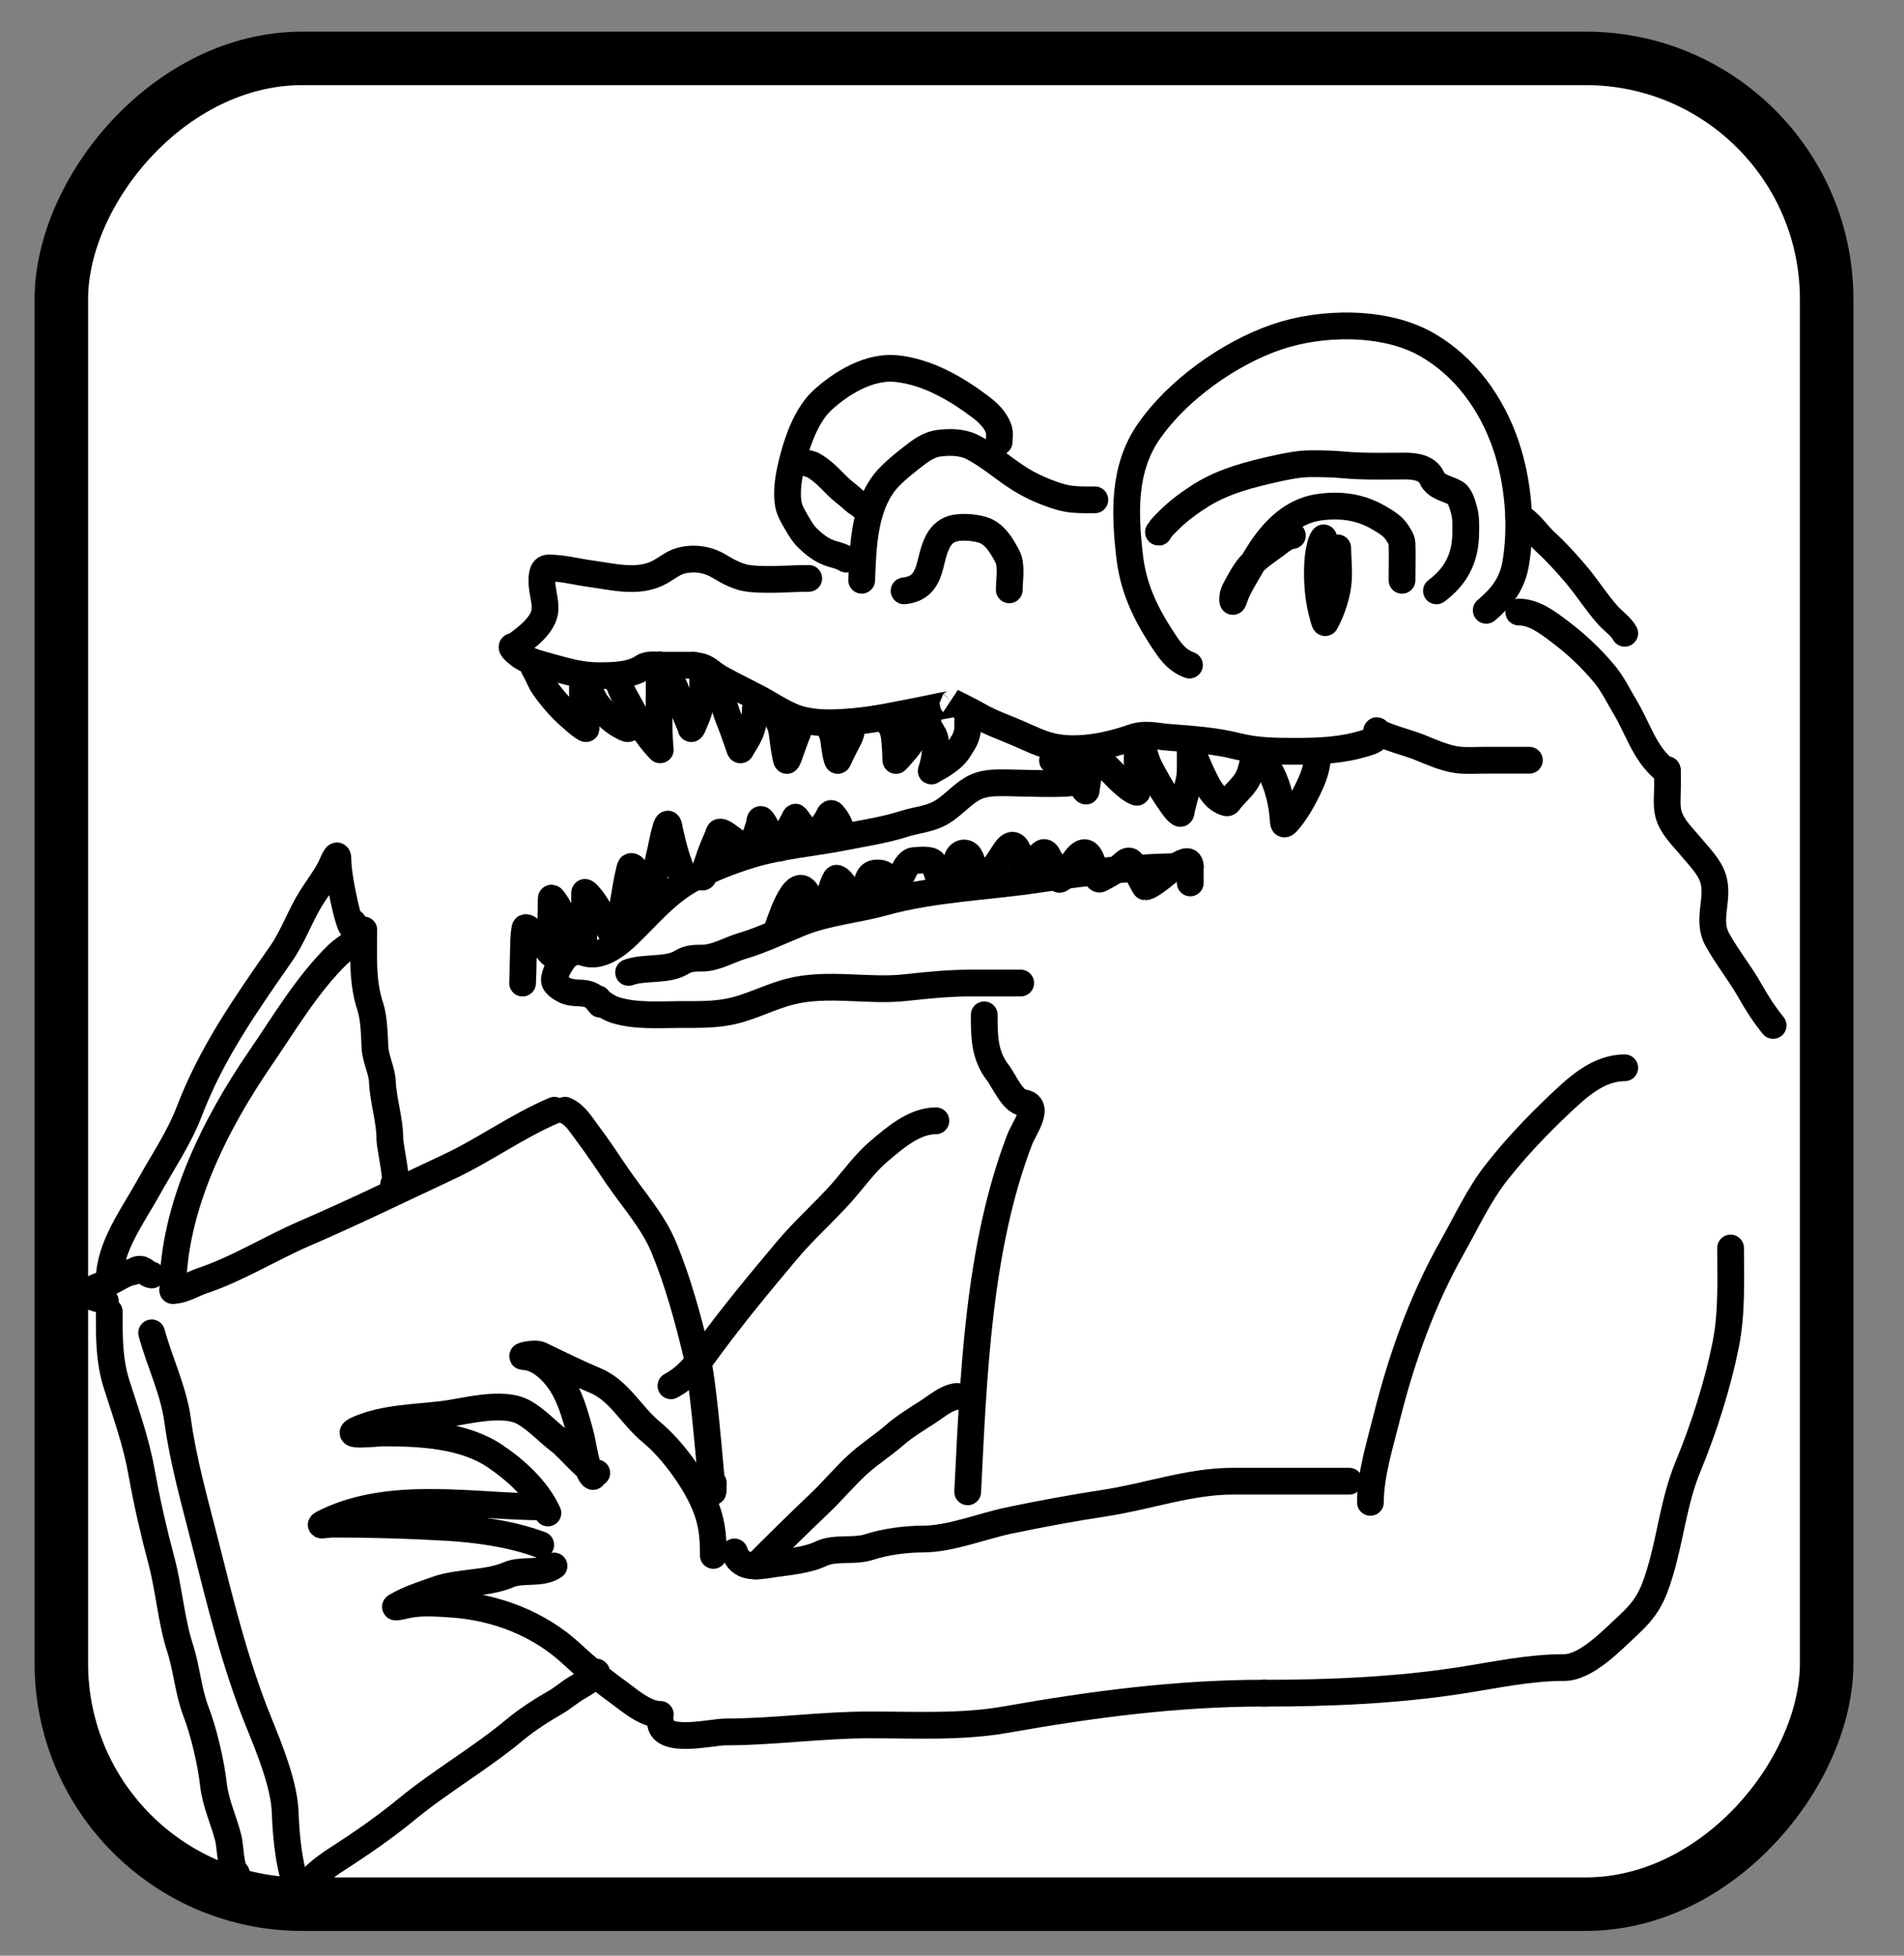 <svg width="37" height="38" viewBox="0 0 37 38" fill="none" xmlns="http://www.w3.org/2000/svg">
<rect x="0" y="0" width="37" height="38" fill="#808080" stroke="none"/>
<rect x="-0.52" y="0.52" width="34.305" height="35.864" rx="4.678" transform="matrix(-1 0 0 1 34.977 0.615)" fill="white" stroke="black" stroke-width="1.04"/>
<path d="M27.245 11.276C27.245 11.038 27.253 10.799 27.245 10.561C27.242 10.48 27.185 10.403 27.144 10.34C27.062 10.216 26.928 10.139 26.809 10.068C26.444 9.85 26.057 9.799 25.647 9.854C25.204 9.912 24.856 10.193 24.58 10.575C24.441 10.766 24.326 10.973 24.206 11.18C24.13 11.312 24.047 11.448 23.997 11.597C23.995 11.603 23.962 11.698 23.958 11.686C23.949 11.661 23.955 11.606 23.959 11.581C23.97 11.495 24.03 11.405 24.07 11.332C24.138 11.206 24.21 11.08 24.305 10.977C24.452 10.816 24.641 10.697 24.811 10.57C24.915 10.491 24.991 10.424 25.115 10.406" stroke="black" stroke-width="0.52" stroke-linecap="round"/>
<path d="M25.995 10.646C26 10.915 26.038 11.182 25.986 11.45C25.944 11.67 25.867 11.893 25.755 12.097C25.743 12.12 25.705 11.958 25.702 11.948C25.632 11.696 25.604 11.437 25.601 11.178C25.6 11.002 25.605 10.83 25.644 10.656C25.659 10.589 25.674 10.509 25.721 10.451" stroke="black" stroke-width="0.52" stroke-linecap="round"/>
<path d="M22.512 10.339C22.515 10.359 22.549 10.284 22.557 10.274C22.61 10.211 22.673 10.15 22.731 10.093C22.913 9.914 23.125 9.76 23.334 9.628C23.782 9.345 24.314 9.213 24.811 9.103C25.045 9.052 25.254 9.01 25.493 9.01C25.7 9.01 25.901 9.014 26.107 9.033C26.504 9.07 26.905 9.056 27.304 9.056C27.484 9.056 27.738 9.081 27.828 9.29C27.906 9.467 28.144 9.495 28.289 9.582C28.374 9.633 28.427 9.821 28.452 9.918C28.491 10.064 28.485 10.21 28.483 10.362C28.477 10.868 28.276 11.211 27.914 11.481" stroke="black" stroke-width="0.52" stroke-linecap="round"/>
<path d="M23.115 12.923C22.844 12.826 22.711 12.608 22.556 12.369C22.243 11.885 22.022 11.406 21.953 10.82C21.854 9.971 21.823 9.106 22.324 8.384C22.887 7.572 23.892 6.863 24.803 6.55C25.679 6.249 26.913 6.227 27.732 6.698C28.473 7.124 28.996 7.85 29.269 8.668C29.503 9.368 29.577 10.192 29.458 10.928C29.39 11.349 29.187 11.597 28.882 11.859" stroke="black" stroke-width="0.52" stroke-linecap="round"/>
<path d="M21.276 9.712C21.025 9.712 20.804 9.721 20.564 9.644C20.314 9.564 20.081 9.466 19.854 9.329C19.516 9.125 19.234 8.855 18.878 8.679C18.689 8.586 18.432 8.585 18.228 8.615C18.08 8.637 17.938 8.721 17.82 8.812C17.64 8.949 17.454 9.093 17.294 9.255C16.791 9.767 16.771 10.593 16.745 11.275" stroke="black" stroke-width="0.52" stroke-linecap="round"/>
<path d="M19.416 8.586C19.416 8.503 19.435 8.424 19.409 8.342C19.351 8.159 19.195 8.013 19.05 7.904C18.574 7.545 18.015 7.224 17.421 7.162C16.905 7.109 16.369 7.425 15.989 7.77C15.689 8.042 15.511 8.524 15.41 8.916C15.337 9.197 15.271 9.512 15.321 9.803C15.344 9.931 15.431 10.071 15.496 10.181C15.551 10.274 15.61 10.375 15.687 10.449C15.815 10.573 15.937 10.673 16.1 10.737C16.221 10.784 16.329 10.793 16.442 10.864" stroke="black" stroke-width="0.52" stroke-linecap="round"/>
<path d="M15.721 9.01C15.696 9.01 15.767 9.022 15.776 9.026C15.874 9.076 15.972 9.152 16.053 9.226C16.154 9.319 16.246 9.423 16.348 9.513C16.427 9.583 16.513 9.641 16.59 9.717C16.638 9.765 16.699 9.787 16.746 9.834" stroke="black" stroke-width="0.52" stroke-linecap="round"/>
<path d="M29.514 10.04C29.712 10.132 29.867 10.377 30.027 10.525C30.247 10.728 30.444 10.944 30.638 11.174C30.849 11.425 31.026 11.708 31.243 11.952C31.348 12.07 31.495 12.166 31.573 12.305" stroke="black" stroke-width="0.52" stroke-linecap="round"/>
<path d="M29.514 11.893C29.819 11.893 30.083 12.101 30.32 12.28C30.634 12.516 30.92 12.787 31.174 13.09C31.341 13.289 31.45 13.525 31.584 13.747C31.743 14.009 31.848 14.299 32.009 14.559C32.097 14.702 32.209 14.845 32.34 14.95C32.366 14.971 32.398 15.009 32.398 14.954" stroke="black" stroke-width="0.52" stroke-linecap="round"/>
<path d="M32.404 14.982C32.404 15.085 32.404 15.187 32.404 15.289C32.404 15.457 32.38 15.653 32.423 15.817C32.489 16.068 32.711 16.271 32.866 16.46C33.013 16.638 33.221 16.841 33.292 17.075C33.411 17.469 33.16 17.873 33.371 18.255C33.562 18.6 33.81 18.905 34.005 19.249C34.142 19.491 34.284 19.712 34.457 19.925" stroke="black" stroke-width="0.52" stroke-linecap="round"/>
<path d="M29.72 14.772C29.426 14.772 29.131 14.772 28.837 14.772C28.663 14.772 28.481 14.787 28.307 14.762C28.073 14.729 27.833 14.622 27.615 14.533C27.406 14.447 27.189 14.395 26.979 14.315C26.918 14.291 26.801 14.252 26.752 14.201C26.748 14.197 26.768 14.186 26.768 14.233C26.768 14.374 26.662 14.399 26.545 14.436C26.089 14.58 25.651 14.598 25.179 14.598C24.791 14.598 24.422 14.596 24.044 14.5C23.611 14.39 23.148 14.361 22.705 14.326C22.443 14.305 22.255 14.242 22 14.332C21.553 14.49 20.982 14.605 20.509 14.518C20.255 14.471 20.012 14.348 19.775 14.245C19.522 14.135 19.256 14.046 19.016 13.906C18.849 13.809 18.5 13.64 18.5 13.64C18.5 13.64 18.523 13.66 18.516 13.667C18.497 13.685 18.478 13.685 18.452 13.689C18.261 13.72 18.073 13.766 17.883 13.802C17.464 13.882 17.035 13.979 16.611 14.018C16.241 14.051 15.801 14.076 15.446 13.943C15.197 13.849 14.967 13.688 14.732 13.564C14.484 13.434 14.231 13.312 13.986 13.175C13.838 13.092 13.738 12.964 13.579 12.943C13.561 12.941 13.388 12.898 13.475 12.944" stroke="black" stroke-width="0.52" stroke-linecap="round"/>
<path d="M13.396 12.925C13.218 12.925 13.04 12.925 12.862 12.925C12.745 12.925 12.594 12.897 12.492 12.966C12.257 13.127 11.893 13.129 11.621 13.129C11.274 13.129 10.98 13.036 10.652 12.946C10.472 12.896 10.221 12.835 10.077 12.712C10.033 12.674 9.975 12.636 9.951 12.58C9.939 12.555 10.001 12.557 10.016 12.546C10.229 12.392 10.575 12.138 10.591 11.847C10.601 11.658 10.531 11.485 10.531 11.3C10.531 11.198 10.531 11.036 10.661 11.036C10.934 11.036 11.21 11.112 11.479 11.148C11.902 11.204 12.375 11.335 12.782 11.137C12.933 11.064 13.071 10.935 13.235 10.894C13.49 10.829 13.753 10.868 13.975 11.002C14.166 11.116 14.354 11.221 14.579 11.243C14.959 11.282 15.337 11.239 15.716 11.239" stroke="black" stroke-width="0.52" stroke-linecap="round"/>
<path d="M19.835 19.101C19.517 19.101 19.199 19.101 18.882 19.101C18.451 19.101 18.039 19.141 17.611 19.189C16.867 19.273 16.092 19.081 15.356 19.267C14.949 19.37 14.566 19.585 14.151 19.662C13.844 19.72 13.543 19.713 13.233 19.713C12.821 19.713 12.376 19.751 11.972 19.631C11.868 19.601 11.752 19.533 11.663 19.46C11.639 19.44 11.559 19.407 11.618 19.407" stroke="black" stroke-width="0.52" stroke-linecap="round"/>
<path d="M20.864 15.188C20.856 15.259 19.715 15.21 19.54 15.21C19.304 15.21 19.089 15.207 18.877 15.336C18.667 15.464 18.504 15.662 18.293 15.786C18.061 15.921 17.814 15.929 17.567 16.009C17.192 16.129 16.787 16.188 16.401 16.265C15.792 16.387 15.177 16.429 14.579 16.612C14.191 16.731 13.805 16.883 13.445 17.078C13.041 17.297 12.745 17.616 12.421 17.944C12.16 18.209 11.753 18.654 11.348 18.51C11.221 18.464 11.072 18.503 10.98 18.607C10.897 18.701 10.773 18.91 10.773 19.047C10.773 19.138 10.947 19.232 11.011 19.257C11.134 19.303 11.264 19.284 11.39 19.308C11.525 19.335 11.577 19.401 11.664 19.513" stroke="black" stroke-width="0.52" stroke-linecap="round"/>
<path d="M17.77 13.953C17.77 14.068 17.784 14.189 17.767 14.304C17.762 14.334 17.741 14.364 17.726 14.391C17.692 14.449 17.653 14.503 17.609 14.557C17.555 14.624 17.494 14.687 17.436 14.753C17.42 14.772 17.407 14.792 17.407 14.759C17.407 14.667 17.401 14.576 17.395 14.485C17.385 14.361 17.381 14.229 17.316 14.113C17.289 14.064 17.247 14.025 17.2 13.987C17.187 13.977 17.174 13.966 17.157 13.962" stroke="black" stroke-width="0.52" stroke-linecap="round"/>
<path d="M18.805 14.006C18.805 14.045 18.805 14.084 18.805 14.122C18.805 14.194 18.793 14.255 18.769 14.323C18.747 14.383 18.712 14.439 18.677 14.493C18.651 14.533 18.627 14.576 18.598 14.614C18.517 14.719 18.399 14.805 18.287 14.874C18.23 14.91 18.166 14.938 18.111 14.975C18.095 14.986 18.093 14.987 18.1 14.966C18.159 14.794 18.186 14.6 18.179 14.418C18.176 14.314 18.122 14.238 18.066 14.154C18.026 14.095 18.047 13.996 17.981 13.953" stroke="black" stroke-width="0.52" stroke-linecap="round"/>
<path d="M16.54 14.207C16.54 14.269 16.507 14.325 16.482 14.376C16.432 14.475 16.38 14.572 16.332 14.672C16.32 14.698 16.31 14.725 16.297 14.75C16.289 14.766 16.28 14.792 16.271 14.763C16.243 14.678 16.23 14.585 16.217 14.495C16.207 14.424 16.201 14.35 16.182 14.282C16.175 14.261 16.165 14.239 16.156 14.218C16.147 14.195 16.142 14.177 16.128 14.158" stroke="black" stroke-width="0.52" stroke-linecap="round"/>
<path d="M15.486 14.274C15.494 14.259 15.505 14.229 15.507 14.21C15.507 14.201 15.512 14.16 15.508 14.181C15.496 14.242 15.474 14.3 15.454 14.355C15.425 14.434 15.395 14.512 15.367 14.592C15.348 14.646 15.333 14.701 15.308 14.75C15.303 14.759 15.299 14.77 15.292 14.776C15.283 14.783 15.265 14.687 15.264 14.678C15.244 14.581 15.23 14.482 15.217 14.382C15.207 14.303 15.198 14.22 15.18 14.145C15.169 14.099 15.149 14.069 15.135 14.028C15.124 13.995 15.128 13.948 15.098 13.953" stroke="black" stroke-width="0.52" stroke-linecap="round"/>
<path d="M14.686 13.751C14.672 13.759 14.678 13.844 14.677 13.854C14.665 13.96 14.636 14.065 14.605 14.168C14.572 14.279 14.512 14.37 14.452 14.47C14.437 14.495 14.422 14.52 14.407 14.545C14.404 14.55 14.398 14.57 14.39 14.571C14.379 14.571 14.372 14.541 14.37 14.537C14.32 14.401 14.277 14.264 14.225 14.128C14.18 14.011 14.13 13.894 14.094 13.774C14.077 13.718 14.064 13.659 14.039 13.605C14.026 13.578 14.004 13.557 13.987 13.531C13.972 13.509 13.963 13.485 13.954 13.46C13.933 13.409 13.905 13.373 13.862 13.335" stroke="black" stroke-width="0.52" stroke-linecap="round"/>
<path d="M13.656 13.185C13.656 13.252 13.656 13.319 13.656 13.386C13.656 13.443 13.657 13.5 13.649 13.556C13.638 13.632 13.614 13.705 13.593 13.777C13.562 13.88 13.521 13.981 13.477 14.079C13.467 14.104 13.458 14.136 13.439 14.155C13.436 14.158 13.432 14.161 13.43 14.156C13.426 14.15 13.426 14.14 13.424 14.133C13.416 14.106 13.405 14.08 13.394 14.055C13.347 13.942 13.299 13.83 13.254 13.716C13.194 13.564 13.139 13.409 13.068 13.262C13.021 13.163 12.972 13.062 12.897 12.983C12.877 12.961 12.853 12.944 12.832 12.923" stroke="black" stroke-width="0.52" stroke-linecap="round"/>
<path d="M12.815 12.985C12.815 12.677 12.806 13.6 12.806 13.908C12.806 14.102 12.809 14.294 12.823 14.488C12.825 14.513 12.828 14.537 12.832 14.562C12.836 14.587 12.808 14.549 12.804 14.545C12.573 14.301 12.398 14.007 12.237 13.709C12.171 13.587 12.093 13.461 12.046 13.329C12.03 13.287 12.014 13.257 12.009 13.211" stroke="black" stroke-width="0.52" stroke-linecap="round"/>
<path d="M12.212 13.867C12.212 13.948 12.212 14.029 12.212 14.11C12.212 14.117 12.218 14.151 12.211 14.156C12.191 14.171 12.103 14.12 12.092 14.114C11.958 14.045 11.846 13.95 11.748 13.852C11.688 13.791 11.633 13.726 11.585 13.659C11.554 13.614 11.531 13.566 11.504 13.519C11.475 13.47 11.442 13.422 11.412 13.373C11.405 13.36 11.395 13.348 11.391 13.335" stroke="black" stroke-width="0.52" stroke-linecap="round"/>
<path d="M11.319 13.233C11.319 13.341 11.319 13.448 11.319 13.556C11.319 13.679 11.313 13.806 11.335 13.927C11.347 13.994 11.363 14.063 11.383 14.127C11.393 14.157 11.399 14.169 11.364 14.148C11.257 14.084 11.161 13.991 11.066 13.908C10.879 13.743 10.716 13.552 10.569 13.342C10.501 13.245 10.461 13.129 10.403 13.024C10.384 12.991 10.361 12.964 10.361 12.923" stroke="black" stroke-width="0.52" stroke-linecap="round"/>
<path d="M25.601 14.752C25.581 14.961 25.512 15.137 25.422 15.323C25.314 15.545 25.181 15.782 25.019 15.966C24.945 16.05 24.941 16.01 24.935 15.917C24.916 15.639 24.857 15.373 24.749 15.118C24.702 15.005 24.633 14.903 24.563 14.809C24.537 14.775 24.499 14.742 24.468 14.71C24.426 14.666 24.427 14.592 24.366 14.57" stroke="black" stroke-width="0.52" stroke-linecap="round"/>
<path d="M24.366 14.661C24.366 14.762 24.337 14.864 24.311 14.962C24.283 15.067 24.237 15.161 24.167 15.248C24.075 15.362 23.96 15.463 23.875 15.581C23.851 15.613 23.829 15.598 23.792 15.584C23.713 15.555 23.648 15.505 23.596 15.445C23.493 15.328 23.424 15.181 23.36 15.044C23.312 14.944 23.271 14.839 23.226 14.739C23.208 14.699 23.188 14.661 23.169 14.621C23.162 14.608 23.157 14.589 23.145 14.579C23.139 14.573 23.134 14.577 23.13 14.57" stroke="black" stroke-width="0.52" stroke-linecap="round"/>
<path d="M23.13 14.397C23.13 14.546 23.13 14.695 23.13 14.845C23.13 14.959 23.13 15.07 23.104 15.181C23.074 15.31 23.036 15.438 23.002 15.566C22.985 15.63 22.967 15.693 22.956 15.759C22.954 15.774 22.951 15.816 22.929 15.804C22.855 15.761 22.792 15.656 22.741 15.585C22.635 15.437 22.541 15.28 22.451 15.117C22.377 14.982 22.298 14.848 22.256 14.693C22.235 14.618 22.207 14.549 22.174 14.481C22.167 14.467 22.163 14.447 22.15 14.439C22.147 14.436 22.141 14.431 22.139 14.427C22.131 14.404 22.119 14.376 22.1 14.364" stroke="black" stroke-width="0.52" stroke-linecap="round"/>
<path d="M22.099 14.57C22.099 14.778 22.099 14.986 22.099 15.194C22.099 15.243 22.099 15.293 22.099 15.342C22.099 15.351 22.106 15.4 22.089 15.394C21.982 15.355 21.884 15.266 21.802 15.193C21.665 15.07 21.549 14.927 21.408 14.808C21.376 14.781 21.342 14.75 21.305 14.729C21.293 14.722 21.287 14.718 21.283 14.705C21.274 14.678 21.266 14.706 21.258 14.718C21.201 14.812 21.182 14.918 21.16 15.025C21.142 15.111 21.133 15.198 21.118 15.285C21.114 15.311 21.107 15.339 21.107 15.365C21.107 15.389 21.069 15.338 21.068 15.337C20.985 15.228 20.922 15.106 20.838 14.999C20.799 14.95 20.744 14.915 20.706 14.867C20.693 14.85 20.682 14.821 20.658 14.814" stroke="black" stroke-width="0.52" stroke-linecap="round"/>
<path d="M20.658 14.776C20.658 14.776 20.643 14.776 20.453 14.776" stroke="black" stroke-width="0.52" stroke-linecap="round"/>
<path d="M16.334 16.125C16.327 16.018 16.253 15.908 16.18 15.823C16.13 15.765 16.102 15.874 16.077 15.914C16.001 16.032 15.922 16.15 15.859 16.274C15.829 16.333 15.765 16.251 15.74 16.224C15.64 16.121 15.555 16.008 15.473 15.893C15.463 15.88 15.46 15.87 15.451 15.887C15.415 15.954 15.383 16.022 15.346 16.088C15.278 16.214 15.222 16.349 15.149 16.472C15.119 16.523 15.043 16.359 15.032 16.342C14.955 16.214 14.901 16.077 14.817 15.952C14.759 15.866 14.763 15.991 14.749 16.039C14.704 16.187 14.648 16.343 14.57 16.481C14.55 16.517 14.553 16.559 14.506 16.518C14.398 16.425 14.277 16.342 14.162 16.256C14.132 16.233 14.034 16.156 13.984 16.169C13.971 16.172 13.956 16.232 13.954 16.238C13.877 16.409 13.807 16.58 13.751 16.756C13.724 16.838 13.689 16.922 13.671 17.005C13.667 17.023 13.674 17.034 13.656 17.042" stroke="black" stroke-width="0.52" stroke-linecap="round"/>
<path d="M13.244 16.988C13.233 16.868 13.176 16.749 13.141 16.635C13.092 16.472 13.051 16.307 13.014 16.141C13.008 16.114 13.003 16.032 12.98 16.013C12.978 16.011 12.974 16.014 12.972 16.016C12.955 16.034 12.946 16.068 12.939 16.09C12.887 16.259 12.859 16.438 12.819 16.61C12.786 16.75 12.753 16.89 12.717 17.029C12.699 17.096 12.686 17.154 12.686 17.223C12.686 17.305 12.664 17.379 12.649 17.457C12.636 17.526 12.632 17.59 12.627 17.66" stroke="black" stroke-width="0.52" stroke-linecap="round"/>
<path d="M12.421 17.635C12.42 17.568 12.414 17.502 12.41 17.435C12.401 17.287 12.4 17.13 12.366 16.985C12.355 16.94 12.329 16.836 12.267 16.836C12.257 16.836 12.254 16.837 12.25 16.848C12.239 16.875 12.232 16.905 12.226 16.933C12.202 17.029 12.183 17.127 12.166 17.225C12.128 17.445 12.091 17.666 12.054 17.886C12.035 17.997 12.015 18.108 12.002 18.22C11.999 18.245 11.997 18.271 11.99 18.297C11.988 18.303 11.981 18.286 11.977 18.28C11.933 18.213 11.889 18.147 11.85 18.076C11.735 17.871 11.64 17.655 11.496 17.468C11.472 17.436 11.445 17.405 11.417 17.377C11.404 17.364 11.386 17.343 11.367 17.339C11.355 17.336 11.361 17.418 11.361 17.423C11.36 17.631 11.349 17.838 11.345 18.046C11.342 18.181 11.342 18.317 11.342 18.452C11.342 18.459 11.338 18.487 11.345 18.492C11.347 18.494 11.348 18.502 11.345 18.499C11.335 18.489 11.326 18.473 11.318 18.462C11.29 18.423 11.265 18.382 11.241 18.341C11.154 18.196 11.07 18.05 10.99 17.901C10.917 17.763 10.854 17.617 10.759 17.493C10.752 17.484 10.733 17.451 10.718 17.45C10.715 17.45 10.714 17.451 10.713 17.454C10.71 17.483 10.711 17.516 10.711 17.545C10.703 17.874 10.696 18.21 10.748 18.536C10.748 18.537 10.755 18.567 10.748 18.562C10.697 18.529 10.656 18.47 10.616 18.425C10.528 18.327 10.442 18.229 10.354 18.131C10.323 18.095 10.28 18.035 10.231 18.026C10.211 18.022 10.204 18.022 10.2 18.043C10.172 18.199 10.175 18.365 10.17 18.523C10.165 18.691 10.166 18.859 10.158 19.026C10.156 19.052 10.155 19.076 10.155 19.102" stroke="black" stroke-width="0.52" stroke-linecap="round"/>
<path d="M19.613 11.461C19.613 11.266 19.667 10.984 19.575 10.81C19.466 10.605 19.328 10.361 19.084 10.292C18.911 10.242 18.624 10.219 18.456 10.293C18.193 10.409 18.139 10.749 18.075 10.992C18.002 11.272 17.881 11.448 17.569 11.481" stroke="black" stroke-width="0.52" stroke-linecap="round"/>
<path d="M19.126 19.719C19.126 20.124 19.127 20.504 19.387 20.838C19.502 20.985 19.675 21.399 19.874 21.424C20.243 21.47 19.895 21.936 19.821 22.128C19.005 24.242 18.917 26.752 18.805 28.987" stroke="black" stroke-width="0.52" stroke-linecap="round"/>
<path d="M18.187 21.778C17.768 21.778 17.389 22.108 17.079 22.371C16.802 22.606 16.587 22.916 16.344 23.188C16.006 23.565 15.627 23.898 15.301 24.286C14.77 24.917 14.242 25.554 13.753 26.222C13.54 26.515 13.348 26.761 13.038 26.927" stroke="black" stroke-width="0.52" stroke-linecap="round"/>
<path d="M33.63 24.25C33.63 24.879 33.659 25.504 33.536 26.124C33.379 26.909 33.112 27.748 32.806 28.488C32.525 29.167 32.464 29.875 32.255 30.563C32.111 31.041 31.987 31.261 31.627 31.593C31.325 31.871 30.827 32.402 30.394 32.402C29.71 32.402 29.062 32.546 28.388 32.651C27.143 32.844 25.831 32.9 24.571 32.9" stroke="black" stroke-width="0.52" stroke-linecap="round"/>
<path d="M31.573 20.748C31.053 20.748 30.646 21.133 30.28 21.481C29.855 21.885 29.456 22.305 29.091 22.768C28.736 23.217 28.5 23.739 28.218 24.238C27.641 25.258 27.235 26.395 26.949 27.539C26.821 28.054 26.631 28.655 26.631 29.192" stroke="black" stroke-width="0.52" stroke-linecap="round"/>
<path d="M23.13 16.836C22.141 16.836 21.158 16.938 20.179 17.086C19.193 17.236 18.143 17.263 17.177 17.532C16.632 17.683 16.078 17.721 15.547 17.937C15.168 18.091 14.807 18.267 14.418 18.382C14.165 18.456 13.909 18.617 13.645 18.617C13.491 18.617 13.373 18.619 13.241 18.701C12.967 18.87 12.524 18.781 12.215 18.895" stroke="black" stroke-width="0.52" stroke-linecap="round"/>
<path d="M23.13 17.156C23.13 17.051 23.13 16.947 23.13 16.843C23.13 16.649 22.956 16.779 22.831 16.845C22.719 16.906 22.373 17.231 22.254 17.231C22.243 17.231 22.076 16.901 22.057 16.867C21.988 16.746 21.955 16.667 21.824 16.794C21.701 16.915 21.53 16.997 21.381 17.078C21.228 17.161 21.259 16.052 20.789 16.869C20.768 16.907 20.581 17.172 20.567 17.059C20.548 16.9 20.431 16.765 20.36 16.626C20.24 16.391 20.095 16.91 19.902 16.91C19.845 16.91 19.807 16.137 19.533 16.54C19.429 16.692 19.21 17.067 19.04 17.145C19.02 17.154 18.882 16.692 18.843 16.637C18.762 16.522 18.627 16.578 18.599 16.698C18.555 16.893 18.399 17.009 18.301 17.177C18.285 17.205 18.176 16.834 18.142 16.77C18.095 16.682 17.841 16.718 17.759 16.722C17.605 16.73 17.497 17.089 17.439 17.204C17.323 17.429 17.372 17.399 17.291 17.226C17.221 17.075 17.257 16.963 17.044 16.963C16.871 16.963 16.864 17.11 16.82 17.255C16.806 17.298 16.647 17.605 16.614 17.541C16.558 17.431 16.533 17.333 16.439 17.241C16.398 17.201 16.318 17.065 16.256 17.065C16.215 17.065 16.119 17.412 16.103 17.448C16.087 17.482 15.845 17.918 15.837 17.782C15.827 17.616 15.762 17.488 15.678 17.349C15.436 16.946 15.122 18.025 15.098 18.071" stroke="black" stroke-width="0.52" stroke-linecap="round"/>
<path d="M13.862 28.817C13.862 29.662 13.73 27.126 13.532 26.297C13.372 25.628 13.173 24.903 12.908 24.257C12.693 23.731 12.311 23.315 11.991 22.847C11.805 22.573 11.613 22.28 11.409 22.011C11.293 21.859 11.18 21.655 10.979 21.573" stroke="black" stroke-width="0.52" stroke-linecap="round"/>
<path d="M10.773 21.573C10.061 21.874 9.417 22.346 8.714 22.675C7.782 23.111 6.862 23.561 5.917 23.968C5.264 24.25 4.607 24.66 3.937 24.883C3.75 24.945 3.558 25.074 3.359 25.074" stroke="black" stroke-width="0.52" stroke-linecap="round"/>
<path d="M3.359 25.073C3.359 23.471 4.181 21.842 5.052 20.572C5.527 19.88 5.964 19.132 6.562 18.547C6.703 18.41 7.006 18.262 7.066 18.071" stroke="black" stroke-width="0.52" stroke-linecap="round"/>
<path d="M7.069 18.071C7.069 18.578 7.034 19.079 7.198 19.567C7.267 19.773 7.277 20.126 7.286 20.343C7.297 20.579 7.421 20.795 7.431 21.022C7.448 21.4 7.576 21.755 7.576 22.134C7.576 22.284 7.758 23.059 7.649 23.012" stroke="black" stroke-width="0.52" stroke-linecap="round"/>
<path d="M2.947 25.898C3.099 26.462 3.375 27.02 3.453 27.605C3.556 28.379 3.79 29.2 3.982 29.959C4.279 31.137 4.571 32.336 5.026 33.459C5.225 33.95 5.523 34.669 5.542 35.214C5.559 35.71 5.623 36.374 5.83 36.813" stroke="black" stroke-width="0.52" stroke-linecap="round"/>
<path d="M5.83 36.813C5.975 36.53 6.296 36.286 6.544 36.127C7.014 35.824 7.465 35.514 7.901 35.156C8.582 34.597 9.339 34.167 10.013 33.604C10.242 33.413 10.543 33.221 10.8 33.074C10.949 32.988 11.07 32.876 11.214 32.793C11.291 32.749 11.662 32.529 11.587 32.488" stroke="black" stroke-width="0.52" stroke-linecap="round"/>
<path d="M2.947 24.774C2.854 24.764 2.815 24.667 2.722 24.662C2.638 24.657 2.622 24.71 2.553 24.718C2.438 24.732 2.267 24.851 2.159 24.899C2.017 24.962 1.899 24.983 1.765 25.067C1.563 25.193 1.993 25.244 2.046 25.279" stroke="black" stroke-width="0.52" stroke-linecap="round"/>
<path d="M2.123 25.485C2.123 25.974 2.117 26.431 2.267 26.9C2.45 27.475 2.647 28.017 2.753 28.617C2.856 29.19 2.988 29.768 3.137 30.326C3.284 30.876 3.326 31.491 3.499 32.022C3.628 32.419 3.657 32.861 3.808 33.255C3.961 33.654 4.099 34.243 4.148 34.677C4.19 35.045 4.353 35.378 4.438 35.722C4.476 35.874 4.481 36.338 4.594 36.401" stroke="black" stroke-width="0.52" stroke-linecap="round"/>
<path d="M2.123 24.868C2.123 24.236 2.587 23.614 2.88 23.085C3.139 22.618 3.48 22.111 3.673 21.608C4.118 20.443 4.776 19.519 5.469 18.521C5.695 18.196 5.832 17.794 6.044 17.454C6.167 17.258 6.31 17.075 6.421 16.863C6.45 16.809 6.567 16.488 6.567 16.703C6.567 17.123 6.86 18.343 6.86 17.923" stroke="black" stroke-width="0.52" stroke-linecap="round"/>
<path d="M24.572 32.899C22.873 32.899 21.226 33.116 19.547 33.413C18.681 33.566 17.772 33.516 16.895 33.516C15.962 33.516 15.024 33.653 14.095 33.653C13.82 33.653 12.833 33.907 12.833 33.448" stroke="black" stroke-width="0.52" stroke-linecap="round"/>
<path d="M26.219 28.781C25.462 28.781 24.705 28.781 23.948 28.781C23.119 28.781 22.298 29.079 21.478 29.204C20.857 29.299 20.225 29.415 19.609 29.544C19.081 29.655 18.467 29.905 17.932 29.905C17.602 29.905 17.202 29.957 16.886 30.061C16.603 30.154 16.225 30.062 15.964 30.186C15.668 30.328 15.275 30.35 14.957 30.401C14.665 30.448 14.374 30.469 14.274 30.155" stroke="black" stroke-width="0.52" stroke-linecap="round"/>
<path d="M13.862 30.223C13.862 29.814 13.831 29.526 13.658 29.15C13.451 28.699 13.038 28.139 12.663 27.831C12.266 27.506 12.036 27.016 11.559 26.82C11.214 26.678 10.842 26.491 10.503 26.329C10.386 26.274 10.068 26.353 10.178 26.36C10.406 26.374 10.59 26.508 10.75 26.68C11.056 27.009 11.176 27.481 11.289 27.906C11.327 28.05 11.405 28.628 11.523 28.69" stroke="black" stroke-width="0.52" stroke-linecap="round"/>
<path d="M11.597 28.62C11.427 28.597 11.049 28.13 10.888 28.008C10.652 27.831 10.423 27.576 10.172 27.439C9.76 27.214 9.029 27.431 8.602 27.482C8.055 27.549 7.488 27.549 6.979 27.763C6.576 27.933 7.317 27.843 7.451 27.843C8.147 27.843 9.007 27.878 9.624 28.296C10.018 28.563 10.436 28.937 10.647 29.398" stroke="black" stroke-width="0.52" stroke-linecap="round"/>
<path d="M10.567 29.28C9.219 29.28 7.637 28.954 6.357 29.563C6.11 29.68 6.311 29.615 6.492 29.615C7.222 29.615 7.942 29.637 8.67 29.678C9.258 29.711 9.946 29.805 10.508 30.017" stroke="black" stroke-width="0.52" stroke-linecap="round"/>
<path d="M12.832 33.312C12.529 33.312 12.217 33.024 11.976 32.851C11.684 32.641 11.386 32.394 11.12 32.146C10.48 31.547 9.629 31.224 8.759 31.168C8.503 31.151 8.199 31.13 7.946 31.178C7.913 31.184 7.621 31.256 7.696 31.212C7.951 31.064 8.191 30.992 8.467 30.892C8.906 30.732 9.467 30.779 9.881 30.599C10.148 30.482 10.52 30.599 10.766 30.428" stroke="black" stroke-width="0.52" stroke-linecap="round"/>
<path d="M18.599 27.133C18.393 27.154 18.202 27.324 18.031 27.434C17.808 27.577 17.576 27.719 17.375 27.893C17.149 28.09 16.895 28.249 16.674 28.451C16.408 28.694 16.178 28.975 15.916 29.222C15.493 29.624 15.083 30.029 14.686 30.428" stroke="black" stroke-width="0.52" stroke-linecap="round"/>
</svg>
